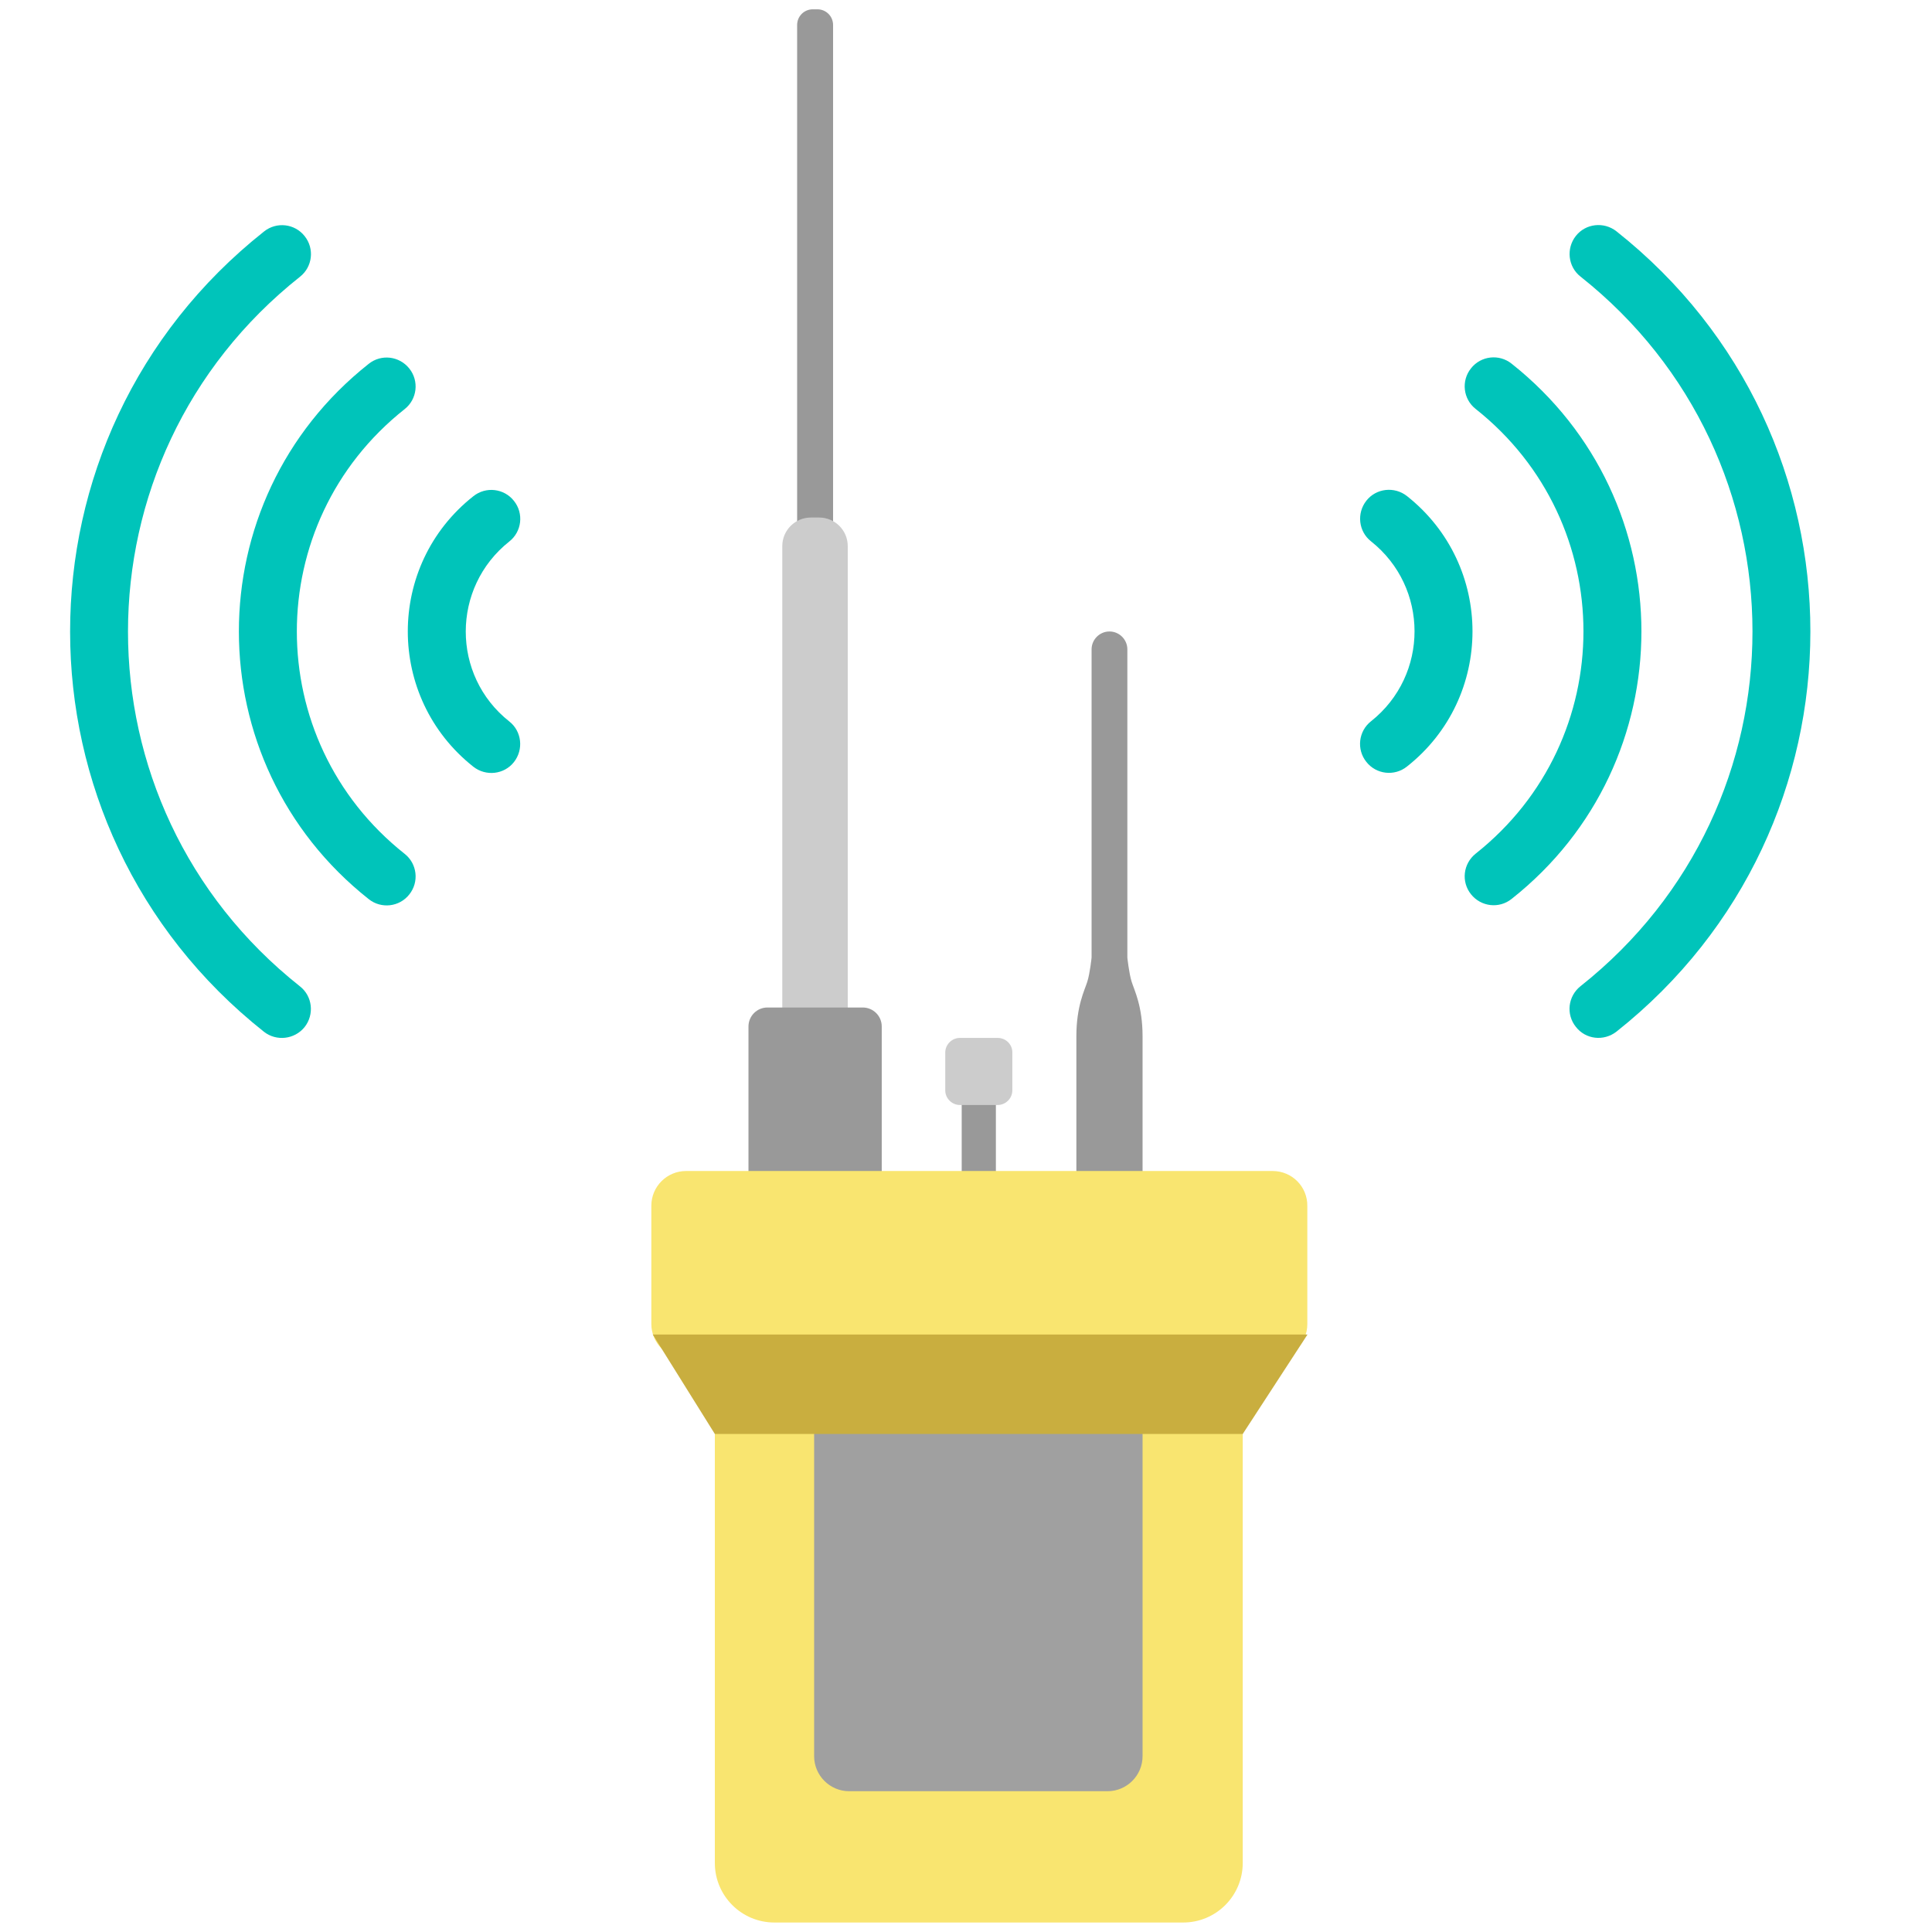 <?xml version="1.0" encoding="utf-8"?>
<!-- Generator: Adobe Illustrator 26.0.1, SVG Export Plug-In . SVG Version: 6.00 Build 0)  -->
<svg version="1.1" id="Layer_1" xmlns="http://www.w3.org/2000/svg" xmlns:xlink="http://www.w3.org/1999/xlink" x="0px" y="0px"
	 viewBox="0 0 1080 1080" style="enable-background:new 0 0 1080 1080;" xml:space="preserve">
<style type="text/css">
	.st0{fill:#999999;}
	.st1{fill:#CCCCCC;}
	.st2{fill:#F9E570;}
	.st3{fill:#A0A0A0;}
	.st4{fill:#C9AE3F;}
	.st5{fill:#00C4BA;}
</style>
<rect x="537.6" y="611.4" class="st0" width="19.1" height="59.9"/>
<path class="st0" d="M632.6,548.8c-1.5-4.8-2.4-13.5-2.4-13.5V363c0-5.5-4.5-10-10-10h0c-5.5,0-10,4.5-10,10v172.3
	c0,0-0.9,8.8-2.4,13.5c-1.5,4.8-6.1,13.6-6.1,30.5v21.2v70.8h37v-70.8v-21.2C638.7,562.4,634.1,553.6,632.6,548.8z"/>
<path class="st0" d="M456.9,322.6h-2.5c-4.9,0-8.8-3.9-8.8-8.8V14c0-4.9,3.9-8.8,8.8-8.8h2.5c4.9,0,8.8,3.9,8.8,8.8v299.8
	C465.7,318.7,461.7,322.6,456.9,322.6z"/>
<path class="st1" d="M457.9,650.5h-4.6c-8.8,0-16-7.1-16-16V305.3c0-8.8,7.1-16,16-16h4.6c8.8,0,16,7.1,16,16v329.3
	C473.9,643.4,466.7,650.5,457.9,650.5z"/>
<path class="st0" d="M482.3,687.5H429c-5.8,0-10.6-4.7-10.6-10.6V573.8c0-5.8,4.7-10.6,10.6-10.6h53.3c5.8,0,10.6,4.7,10.6,10.6
	v103.2C492.8,682.8,488.1,687.5,482.3,687.5z"/>
<path class="st2" d="M711.4,654.6H383.5c-10.7,0-19.4,8.7-19.4,19.4v66.1c0,10.7,8.7,19.4,19.4,19.4h16.1v281.9
	c0,18.4,14.9,33.3,33.3,33.3h228.5c18.4,0,33.3-14.9,33.3-33.3V759.6h16.7c10.7,0,19.4-8.7,19.4-19.4v-66.1
	C730.9,663.3,722.2,654.6,711.4,654.6z"/>
<path class="st3" d="M619.1,776.4H474.7c-10.8,0-19.6,8.8-19.6,19.6v185.7c0,10.8,8.8,19.6,19.6,19.6h144.4
	c10.8,0,19.6-8.8,19.6-19.6V796C638.7,785.1,629.9,776.4,619.1,776.4z"/>
<polygon class="st4" points="364.9,746 730.9,746 694.7,801.6 399.6,801.6 "/>
<g id="SVGRepo_bgCarrier">
</g>
<g id="SVGRepo_tracerCarrier">
</g>
<path class="st1" d="M557.7,580.2h-21.1c-4.5,0-8.2,3.7-8.2,8.2v21.1c0,4.5,3.7,8.2,8.2,8.2h21.1c4.5,0,8.2-3.7,8.2-8.2v-21.1
	C566,583.9,562.3,580.2,557.7,580.2z"/>
<g id="SVGRepo_bgCarrier_00000129165272791771383330000003565893939982131901_">
</g>
<g id="SVGRepo_tracerCarrier_00000137829288064908312700000000677353432470753721_">
</g>
<g>
	<path class="st5" d="M903.6,576.7c144.4-114.4,144.7-332.8,0-447.4c-7-5.5-17.2-4.4-22.7,2.6c-5.5,7-4.4,17.2,2.6,22.7
		c128.1,101.5,128.3,295.1,0,396.7c-7,5.6-8.2,15.7-2.6,22.7C886.4,581.1,896.5,582.2,903.6,576.7z"/>
	<path class="st5" d="M845,203.3c-7-5.6-17.2-4.4-22.7,2.6c-5.6,7-4.4,17.2,2.6,22.7c80.3,63.6,80.4,184.9,0,248.6
		c-7,5.6-8.2,15.7-2.6,22.7c5.6,7,15.7,8.2,22.7,2.6C941.7,426.1,941.8,280,845,203.3z"/>
	<path class="st5" d="M786.5,277.3c-7-5.5-17.2-4.4-22.7,2.6c-5.5,7-4.4,17.2,2.6,22.7c32.4,25.7,32.5,74.8,0,100.6
		c-7,5.5-8.2,15.7-2.6,22.7c5.5,7,15.7,8.2,22.7,2.6C835.3,390,835.4,316,786.5,277.3z"/>
</g>
<g>
	<path class="st5" d="M170.3,574.1c5.5-7,4.4-17.2-2.6-22.7c-128.3-101.6-128.1-295.2,0-396.7c7-5.5,8.2-15.7,2.6-22.7
		c-5.5-7-15.7-8.2-22.7-2.6c-144.7,114.6-144.4,333,0,447.4C154.5,582.2,164.7,581.1,170.3,574.1z"/>
	<path class="st5" d="M206.1,502.6c7,5.6,17.2,4.4,22.7-2.6c5.6-7,4.4-17.2-2.6-22.7c-80.4-63.7-80.3-185,0-248.6
		c7-5.5,8.2-15.7,2.6-22.7c-5.6-7-15.7-8.2-22.7-2.6C109.3,280,109.4,426.1,206.1,502.6z"/>
	<path class="st5" d="M264.6,428.6c7,5.5,17.2,4.4,22.7-2.6c5.5-7,4.4-17.2-2.6-22.7c-32.5-25.7-32.4-74.9,0-100.6
		c7-5.5,8.2-15.7,2.6-22.7c-5.5-7-15.7-8.2-22.7-2.6C215.7,316,215.8,390,264.6,428.6z"/>
</g>
</svg>
